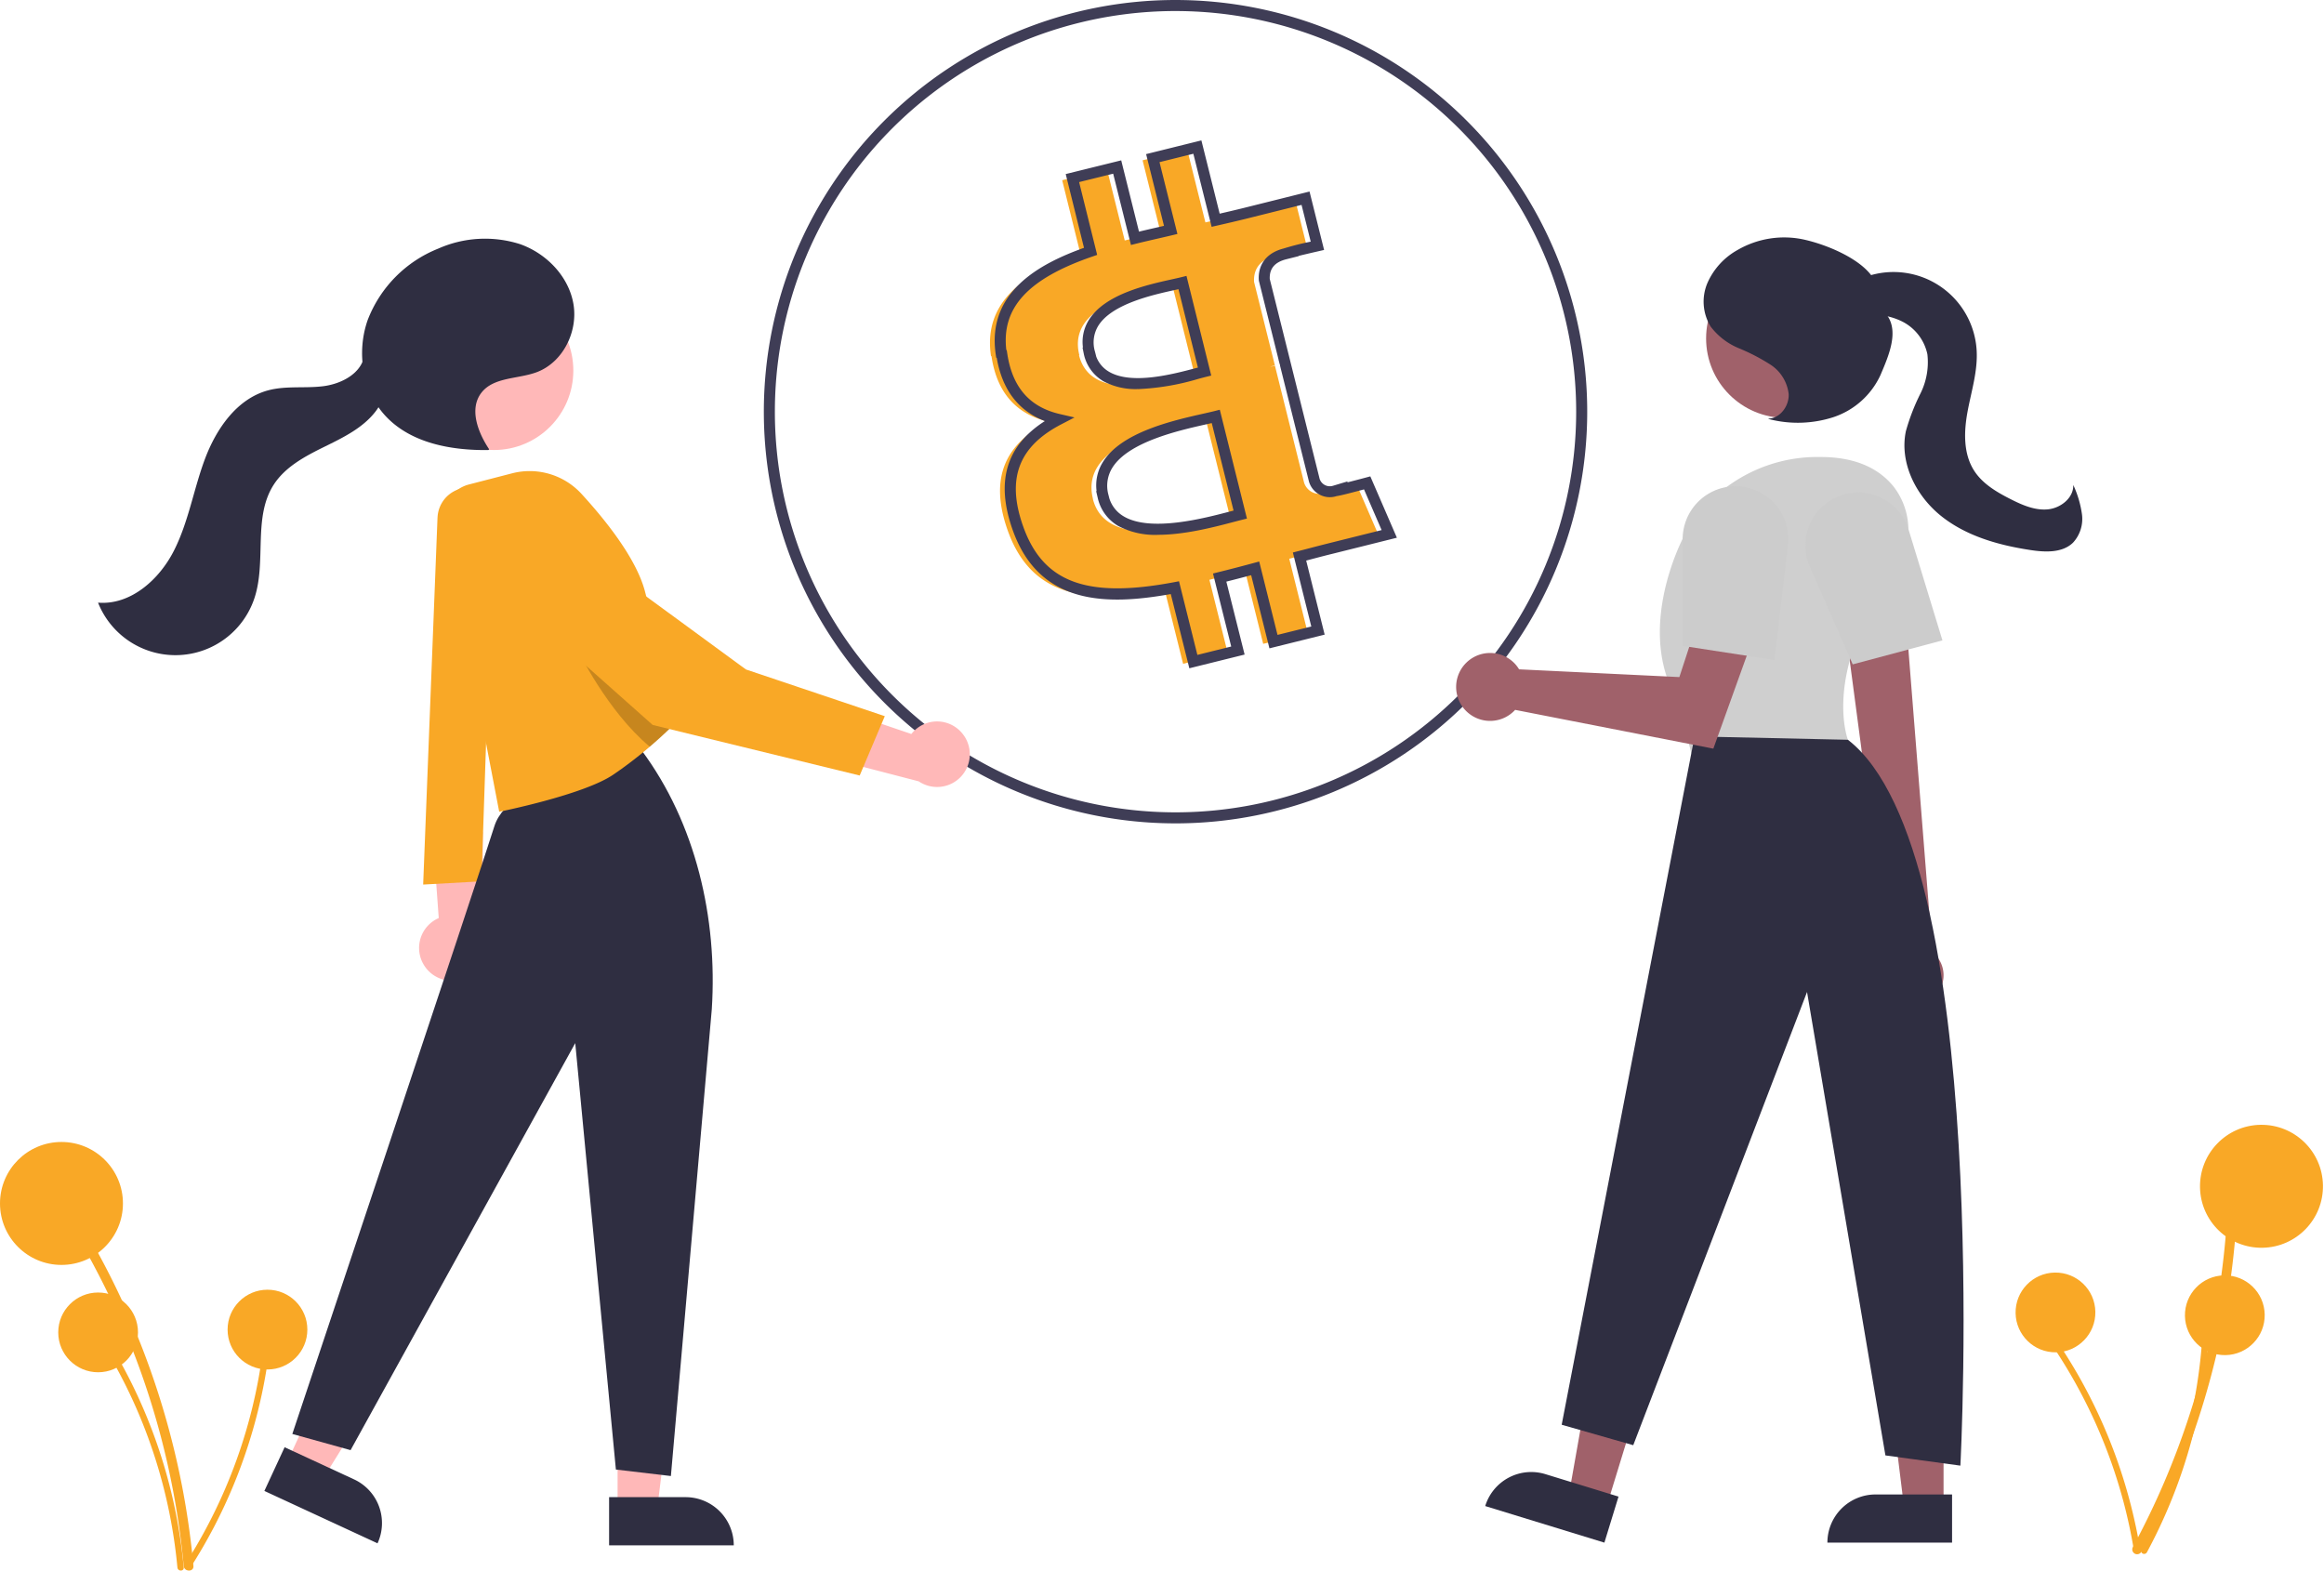 <svg xmlns="http://www.w3.org/2000/svg" width="406.94" height="275.014" viewBox="0 0 406.94 275.014"><g transform="translate(-2.959 -39.993)"><g transform="translate(-11.041 39.993)"><path d="M306.28,163.828,303.1,151l7.842-1.934,3.113,12.482c2.05-.512,4.157-.967,6.256-1.47l-3.133-12.569,7.8-1.934,3.2,12.811q2.553-.58,4.98-1.17l10.761-2.688L346,162.861s-5.666,1.3-5.666,1.412c-3.162.793-3.732,2.9-3.636,4.535l3.645,14.609a5.685,5.685,0,0,0-.812.261l.822-.2,5.1,20.459a2.828,2.828,0,0,0,3.558,1.856h.019c-.077.116,5.675-1.412,5.675-1.412l3.867,8.934-10.152,2.533c-1.934.474-3.741.967-5.559,1.431l3.23,12.966-7.793,1.934-3.2-12.83c-2.069.561-4.148,1.093-6.217,1.615l3.191,12.772-7.8,1.934-3.23-12.946c-13.3,2.514-23.321,1.5-27.526-10.529-3.394-9.669.164-15.276,7.174-18.921-5.1-1.18-8.943-4.525-9.968-11.457l-.087-.039C289.226,172.307,296.438,167.221,306.28,163.828Zm2.185,42.948c2.407,9.669,18.728,4.447,24.016,3.142L328.2,192.737c-5.269,1.325-22.238,3.935-19.714,14.039Zm-2.417-25.138c2.2,8.818,15.779,4.331,20.188,3.239L322.369,169.3c-4.4,1.093-18.593,3.142-16.262,12.337Z" transform="translate(-103.108 -119.44)" fill="#f9a826"/><path d="M326.1,263.617a72.088,72.088,0,1,0-72.088-72.089A72.088,72.088,0,0,0,326.1,263.617Zm0-142.243a70.155,70.155,0,1,1-70.155,70.155A70.155,70.155,0,0,1,326.1,121.373Zm2.419,115.085,9.68-2.4L335,221.286c1.447-.364,2.9-.742,4.345-1.128l3.2,12.811,9.669-2.4L348.981,217.6l1.135-.3c1.135-.3,2.285-.6,3.484-.892l11.262-2.81-4.651-10.743-.8.214c-1.113.3-2.289.6-3.269.852l.136-.2-2.572.771a1.876,1.876,0,0,1-2.377-1.219l-4.87-19.524h0L342.6,168.287c-.076-1.814.876-2.944,2.91-3.453l2.17-.544-.054-.034c1.026-.249,2.315-.551,3.529-.828l.961-.22-2.551-10.23-11.7,2.922q-1.969.483-4.036.954l-3.2-12.828-9.679,2.4,3.13,12.559q-.826.193-1.651.381c-.914.21-1.824.419-2.725.636l-3.113-12.483-9.717,2.4,3.2,12.916c-7.675,2.752-17.092,7.7-15.45,18.708l.078.525.093.041c.959,5.574,3.788,9.286,8.425,11.063-6.771,4.328-8.624,10.554-5.672,18.965,4.663,13.336,16.515,13.334,27.72,11.325Zm7.334-3.81-5.925,1.468-3.217-12.895-.9.169c-15.305,2.892-22.964.024-26.434-9.9-2.887-8.226-.756-13.864,6.708-17.745l2.325-1.209-2.553-.591c-5.333-1.234-8.352-4.72-9.23-10.657l-.078-.526-.079-.035c-.866-7.421,3.809-12.484,15.072-16.367l.836-.288-3.161-12.749,5.965-1.471,3.114,12.485.939-.235c1.194-.3,2.408-.577,3.628-.857.871-.2,1.746-.4,2.618-.61l.949-.228-3.135-12.576,5.926-1.469,3.2,12.793.923-.21c1.707-.389,3.375-.776,4.995-1.174l9.827-2.455,1.606,6.439a46.465,46.465,0,0,0-4.755,1.2c-2.919.744-4.5,2.754-4.334,5.522l.027.177,3.426,13.732-.011,0,.23.872.045-.011.018.056-.054.014,5.105,20.459a3.807,3.807,0,0,0,4.791,2.549l0-.009c.739-.1,2.11-.456,4.846-1.181l3.084,7.123-9.046,2.257c-1.205.3-2.366.6-3.51.9-.688.18-1.371.359-2.055.533l-.931.237,3.228,12.959-5.917,1.468-3.205-12.85-.952.258c-2.053.557-4.138,1.1-6.2,1.609l-.94.234Zm-12.816-19.562c4.679,0,9.809-1.348,13.111-2.216.571-.15,1.082-.284,1.517-.392l.941-.232-4.752-19.061-.94.237c-.531.134-1.182.28-1.921.447-5.38,1.212-14.384,3.24-17.615,8.483a7.711,7.711,0,0,0-1.1,5.08h-.077l.279,1.2a7.607,7.607,0,0,0,3.577,4.9,13.752,13.752,0,0,0,6.983,1.558Zm13.225-4.245-.606.159c-4.514,1.187-13.907,3.654-18.616.864a5.567,5.567,0,0,1-2.537-3.183l-.129-.518a5.964,5.964,0,0,1,.651-4.8c2.8-4.549,11.644-6.54,16.393-7.61l1.025-.233Zm-16.741-21.267a43.007,43.007,0,0,0,10.6-1.8c.488-.13.924-.246,1.294-.338l.939-.233-4.334-17.453-.938.233c-.435.108-.968.226-1.571.359-4.414.974-11.8,2.606-14.6,7.145a7.269,7.269,0,0,0-1.021,4.8h-.075l.242,1.2a7.284,7.284,0,0,0,3.408,4.708,11.914,11.914,0,0,0,6.052,1.371Zm10.5-3.772-.389.1c-3.912,1.04-11.194,2.979-15.177.631a5.149,5.149,0,0,1-2.232-2.628l-.225-.887a5.591,5.591,0,0,1,.567-4.518c2.37-3.843,9.527-5.423,13.372-6.272l.678-.151Z" transform="translate(-106.262 -119.44)" fill="#3f3d56"/><path d="M390.434,248.167a5.7,5.7,0,0,0-9.145-.2l-19.169-6.515,2.657,10.18,17.8,4.626a5.728,5.728,0,0,0,7.861-8.091Z" transform="translate(-207.705 -119.44)" fill="#ffb8b8"/><path d="M529.46,389.64A139.54,139.54,0,0,0,517.911,345.6q-2.607-5.823-5.738-11.389a.85.85,0,0,1,1.468-.858,141.471,141.471,0,0,1,15.742,43.429q1.182,6.384,1.777,12.859c.1,1.089-1.6,1.082-1.7,0Z" transform="translate(-483.292 -115.44)" fill="#f9a826"/><ellipse cx="10.764" cy="10.764" rx="10.764" ry="10.764" transform="translate(14 199.967)" fill="#f9a826"/><path d="M525.038,389.926a90.529,90.529,0,0,0-7.492-28.571q-1.691-3.777-3.722-7.389a.552.552,0,0,1,.952-.557,91.777,91.777,0,0,1,10.213,28.174q.767,4.142,1.153,8.342c.065.706-1.038.7-1.1,0Z" transform="translate(-479.972 -115.44)" fill="#f9a826"/><ellipse cx="6.983" cy="6.983" rx="6.983" ry="6.983" transform="translate(24.198 226.327)" fill="#f9a826"/><path d="M499.2,389.267a90.53,90.53,0,0,0,11.665-27.136q.99-4.018,1.61-8.115a.552.552,0,0,1,1.093.147,91.779,91.779,0,0,1-9.277,28.5q-1.943,3.737-4.222,7.286c-.383.6-1.25-.085-.869-.678Z" transform="translate(-452.737 -115.44)" fill="#f9a826"/><ellipse cx="6.983" cy="6.983" rx="6.983" ry="6.983" transform="translate(53.852 225.837)" fill="#f9a826"/><path d="M448.015,288.569a5.7,5.7,0,0,1,2.5-8.37l-1.468-20.192,9.18,5.14-.013,18.387a5.728,5.728,0,0,1-10.2,5.035Z" transform="translate(-359.69 -119.44)" fill="#ffb8b8"/><path d="M447.877,210.076l-2.51,64.257,10.2-.567,2.266-67.419-2.151-1.012a5.476,5.476,0,0,0-7.8,4.741Z" transform="translate(-357.268 -119.44)" fill="#f9a826"/><path d="M279.6,264.145h6.946l3.3-26.791H279.6Z" transform="translate(-157.458 0)" fill="#ffb8b8"/><path d="M282.907,262.16h-13.4v8.434h21.83a8.434,8.434,0,0,0-8.434-8.434Z" transform="translate(-148.853 0)" fill="#2f2e41"/><path d="M327.085,255.844l6.3,2.918,14.254-22.924-9.3-4.306Z" transform="translate(-262.728 0)" fill="#ffb8b8"/><path d="M8.434,8.434h13.4V0H0A8.434,8.434,0,0,0,8.434,8.434Z" transform="translate(80.107 270.245) rotate(-155.159)" fill="#2f2e41"/><path d="M480.579,296.151,473.416,377.9l-9.631-1.133-7.118-74.671-39.339,71.272-10.2-2.833s32.824-98.183,35.373-106.4c2.795-9.006,24.928-12.464,24.928-12.464l.85-.85C477.791,263.624,481.6,280.235,480.579,296.151Z" transform="translate(-341.94 -119.44)" fill="#2f2e41"/><ellipse cx="13.915" cy="13.915" rx="13.915" ry="13.915" transform="translate(86.563 50.972)" fill="#ffb8b8"/><path d="M414.031,211.177l9.671,50.406s14.7-2.935,19.931-6.47c2.074-1.405,3.954-2.855,5.541-4.17.311-.255.606-.51.895-.753,2.618-2.238,4.226-3.9,4.226-3.9s-.838-4.107-1.864-8.968c-1.144-5.445-2.533-11.841-3.241-14.453-1.558-5.728-6.906-12.4-11.076-16.945a12.315,12.315,0,0,0-12.164-3.6l-7.546,1.949A5.973,5.973,0,0,0,414.031,211.177Z" transform="translate(-322.289 -119.44)" fill="#f9a826"/><path d="M413.923,233.193s5.2,10.81,12.651,17c2.618-2.238,4.226-3.9,4.226-3.9s-.838-4.107-1.864-8.968C422.693,234.02,416.257,231.941,413.923,233.193Z" transform="translate(-298.794 -119.44)" opacity="0.2"/><path d="M380.87,213.406a9.249,9.249,0,0,1,1.6-.637,7.079,7.079,0,0,1,6.541,1.507l30.57,22.392,24.313,8.178L439.5,255.237l-36.245-8.852-24.038-21.363a7.225,7.225,0,0,1,1.65-11.616Z" transform="translate(-274.965 -119.44)" fill="#f9a826"/><path d="M453.623,198.115c-1.98-2.964-3.543-7.075-1.363-9.9,2.152-2.784,6.4-2.374,9.694-3.606,4.591-1.716,7.254-7.11,6.424-11.94s-4.708-8.835-9.328-10.473a20.2,20.2,0,0,0-14.352.781,21.917,21.917,0,0,0-12.349,12.507c-2,5.692-.932,12.525,3.223,16.9,4.455,4.69,11.447,5.94,17.916,5.864" transform="translate(-353.968 -119.44)" fill="#2f2e41"/><path d="M510.881,181.708c-.567,3.168-4.042,4.967-7.235,5.362s-6.5-.112-9.606.719c-5.481,1.464-9.1,6.735-11.086,12.048s-2.872,11.047-5.457,16.1-7.6,9.5-13.251,9.029a14.578,14.578,0,0,0,27.418-.889c2.077-6.412-.307-14.058,3.325-19.735,2.01-3.142,5.48-4.989,8.827-6.636s6.858-3.337,9.1-6.316,2.692-7.684-.073-10.187" transform="translate(-433.078 -119.44)" fill="#2f2e41"/><path d="M115.377,263.521l-6.641-2.038,4.7-26.582,9.8,3.008Z" transform="translate(180.027 0)" fill="#a0616a"/><path d="M0,8.434H21.829V0H8.434A8.434,8.434,0,0,0,0,8.434H0Z" transform="translate(276.54 255.657) rotate(17.061)" fill="#2f2e41"/><path d="M67.925,263.674H60.979l-3.3-26.791H67.926Z" transform="translate(286.398 0)" fill="#a0616a"/><path d="M0,8.434H21.83V0H8.434A8.434,8.434,0,0,0,0,8.434H0Z" transform="translate(333.984 261.689)" fill="#2f2e41"/><path d="M208.122,294.122a5.191,5.191,0,0,0-.18-7.958l-5.385-67.813L191.6,221.087l8.769,66.15a5.219,5.219,0,0,0,7.748,6.885Z" transform="translate(144.433 -119.44)" fill="#a0616a"/><ellipse cx="13.915" cy="13.915" rx="13.915" ry="13.915" transform="translate(312.744 45.346)" fill="#a0616a"/><path d="M238.784,219.7a12.4,12.4,0,0,0-.153-15.135c-2.325-2.834-6.213-5.1-12.705-5.1a26.62,26.62,0,0,0-23.868,13.724s-7.16,13.127-2.983,25.061,4.177,13.127,4.177,13.127l27.448-2.387S226.068,237.153,238.784,219.7Z" transform="translate(106.88 -119.44)" fill="#cfcfcf"/><path d="M215.806,231.576l-5.913-19.345a9.25,9.25,0,0,0-13.086-5.516h0a9.267,9.267,0,0,0-4.229,11.94l7.517,17.12Z" transform="translate(138.322 -119.44)" fill="#ccc"/><path d="M211.371,248.389,188.1,368.921l12.531,3.58,30.431-79.36,13.724,81.15,13.127,1.79s5.758-107.372-19.691-127.1Z" transform="translate(99.356 -119.44)" fill="#2f2e41"/><path d="M233.556,235.879a5.966,5.966,0,0,1,.545.764L262.166,238l5.4-16.5,9.383,4.46-8.831,24.572-34.708-6.788a5.946,5.946,0,1,1,.143-7.871Z" transform="translate(45.895 -119.44)" fill="#a0616a"/><path d="M237.226,214.918a9.249,9.249,0,0,0-9.763-10.312h0a9.266,9.266,0,0,0-8.673,9.232v18.7l16.072,2.473Z" transform="translate(89.849 -119.44)" fill="#ccc"/><path d="M211.824,192.743c2.089-.009,3.7-2.208,3.606-4.294a7.1,7.1,0,0,0-3.183-5.152,34.522,34.522,0,0,0-5.551-2.882,11.836,11.836,0,0,1-4.912-3.767A8.337,8.337,0,0,1,201.2,169a12.276,12.276,0,0,1,5.288-5.792,16.253,16.253,0,0,1,11.567-1.829c3.9.856,9.719,3.227,12.005,6.5l2.384,6.491c2.429,2.921.548,7.259-.945,10.753a13.89,13.89,0,0,1-8.261,7.372,20.279,20.279,0,0,1-11.241.337" transform="translate(111.774 -119.44)" fill="#2f2e41"/><path d="M168.377,171.123a8.494,8.494,0,0,1,4.638-3.3,14.574,14.574,0,0,1,19.168,13.032c.195,3.577-.926,7.076-1.584,10.6s-.789,7.411,1.153,10.422c1.479,2.293,3.945,3.737,6.38,4.97,2.029,1.028,4.224,1.992,6.489,1.787s4.542-2,4.482-4.272a18.16,18.16,0,0,1,1.519,5.144,6.134,6.134,0,0,1-1.573,4.964c-1.877,1.812-4.851,1.68-7.431,1.289-5.584-.847-11.239-2.434-15.651-5.96s-7.339-9.334-6.178-14.861a36.534,36.534,0,0,1,2.548-6.589,12.264,12.264,0,0,0,1.218-6.869,8.348,8.348,0,0,0-4.245-5.655,11.105,11.105,0,0,0-7.095-1.076c-1.586.26-3.566.664-4.506-.639a2.554,2.554,0,0,1,.053-2.724,7.506,7.506,0,0,1,2.035-2.017" transform="translate(167.938 -119.44)" fill="#2f2e41"/><g transform="translate(366.814 196.781)"><path d="M1.7,56.7A139.54,139.54,0,0,1,13.253,12.664q2.607-5.823,5.738-11.389A.85.85,0,0,0,17.523.416,141.471,141.471,0,0,0,1.781,43.846Q.6,50.23,0,56.7c-.1,1.089,1.6,1.082,1.7,0Z" transform="matrix(-1, 0.017, -0.017, -1, 39.675, 75.062)" fill="#f9a826"/><ellipse cx="10.764" cy="10.764" rx="10.764" ry="10.764" transform="matrix(-1, 0.017, -0.017, -1, 54.126, 21.526)" fill="#f9a826"/><path d="M1.105,36.774A90.529,90.529,0,0,1,8.6,8.2Q10.289,4.425,12.32.814a.552.552,0,0,0-.952-.557A91.777,91.777,0,0,0,1.155,28.432Q.389,32.574,0,36.774c-.065.706,1.038.7,1.1,0Z" transform="matrix(-1, 0.017, -0.017, -1, 34.478, 75.122)" fill="#f9a826"/><ellipse cx="6.983" cy="6.983" rx="6.983" ry="6.983" transform="matrix(-1, 0.017, -0.017, -1, 43.862, 40.39)" fill="#f9a826"/><path d="M14.371,35.711A90.529,90.529,0,0,1,2.705,8.575Q1.715,4.557,1.1.46A.552.552,0,0,0,0,.607,91.778,91.778,0,0,0,9.279,29.1q1.943,3.737,4.222,7.286c.383.6,1.25-.085.869-.678Z" transform="matrix(-1, 0.017, -0.017, -1, 21.894, 74.826)" fill="#f9a826"/><ellipse cx="6.983" cy="6.983" rx="6.983" ry="6.983" transform="matrix(-1, 0.017, -0.017, -1, 14.208, 39.9)" fill="#f9a826"/></g></g></g></svg>